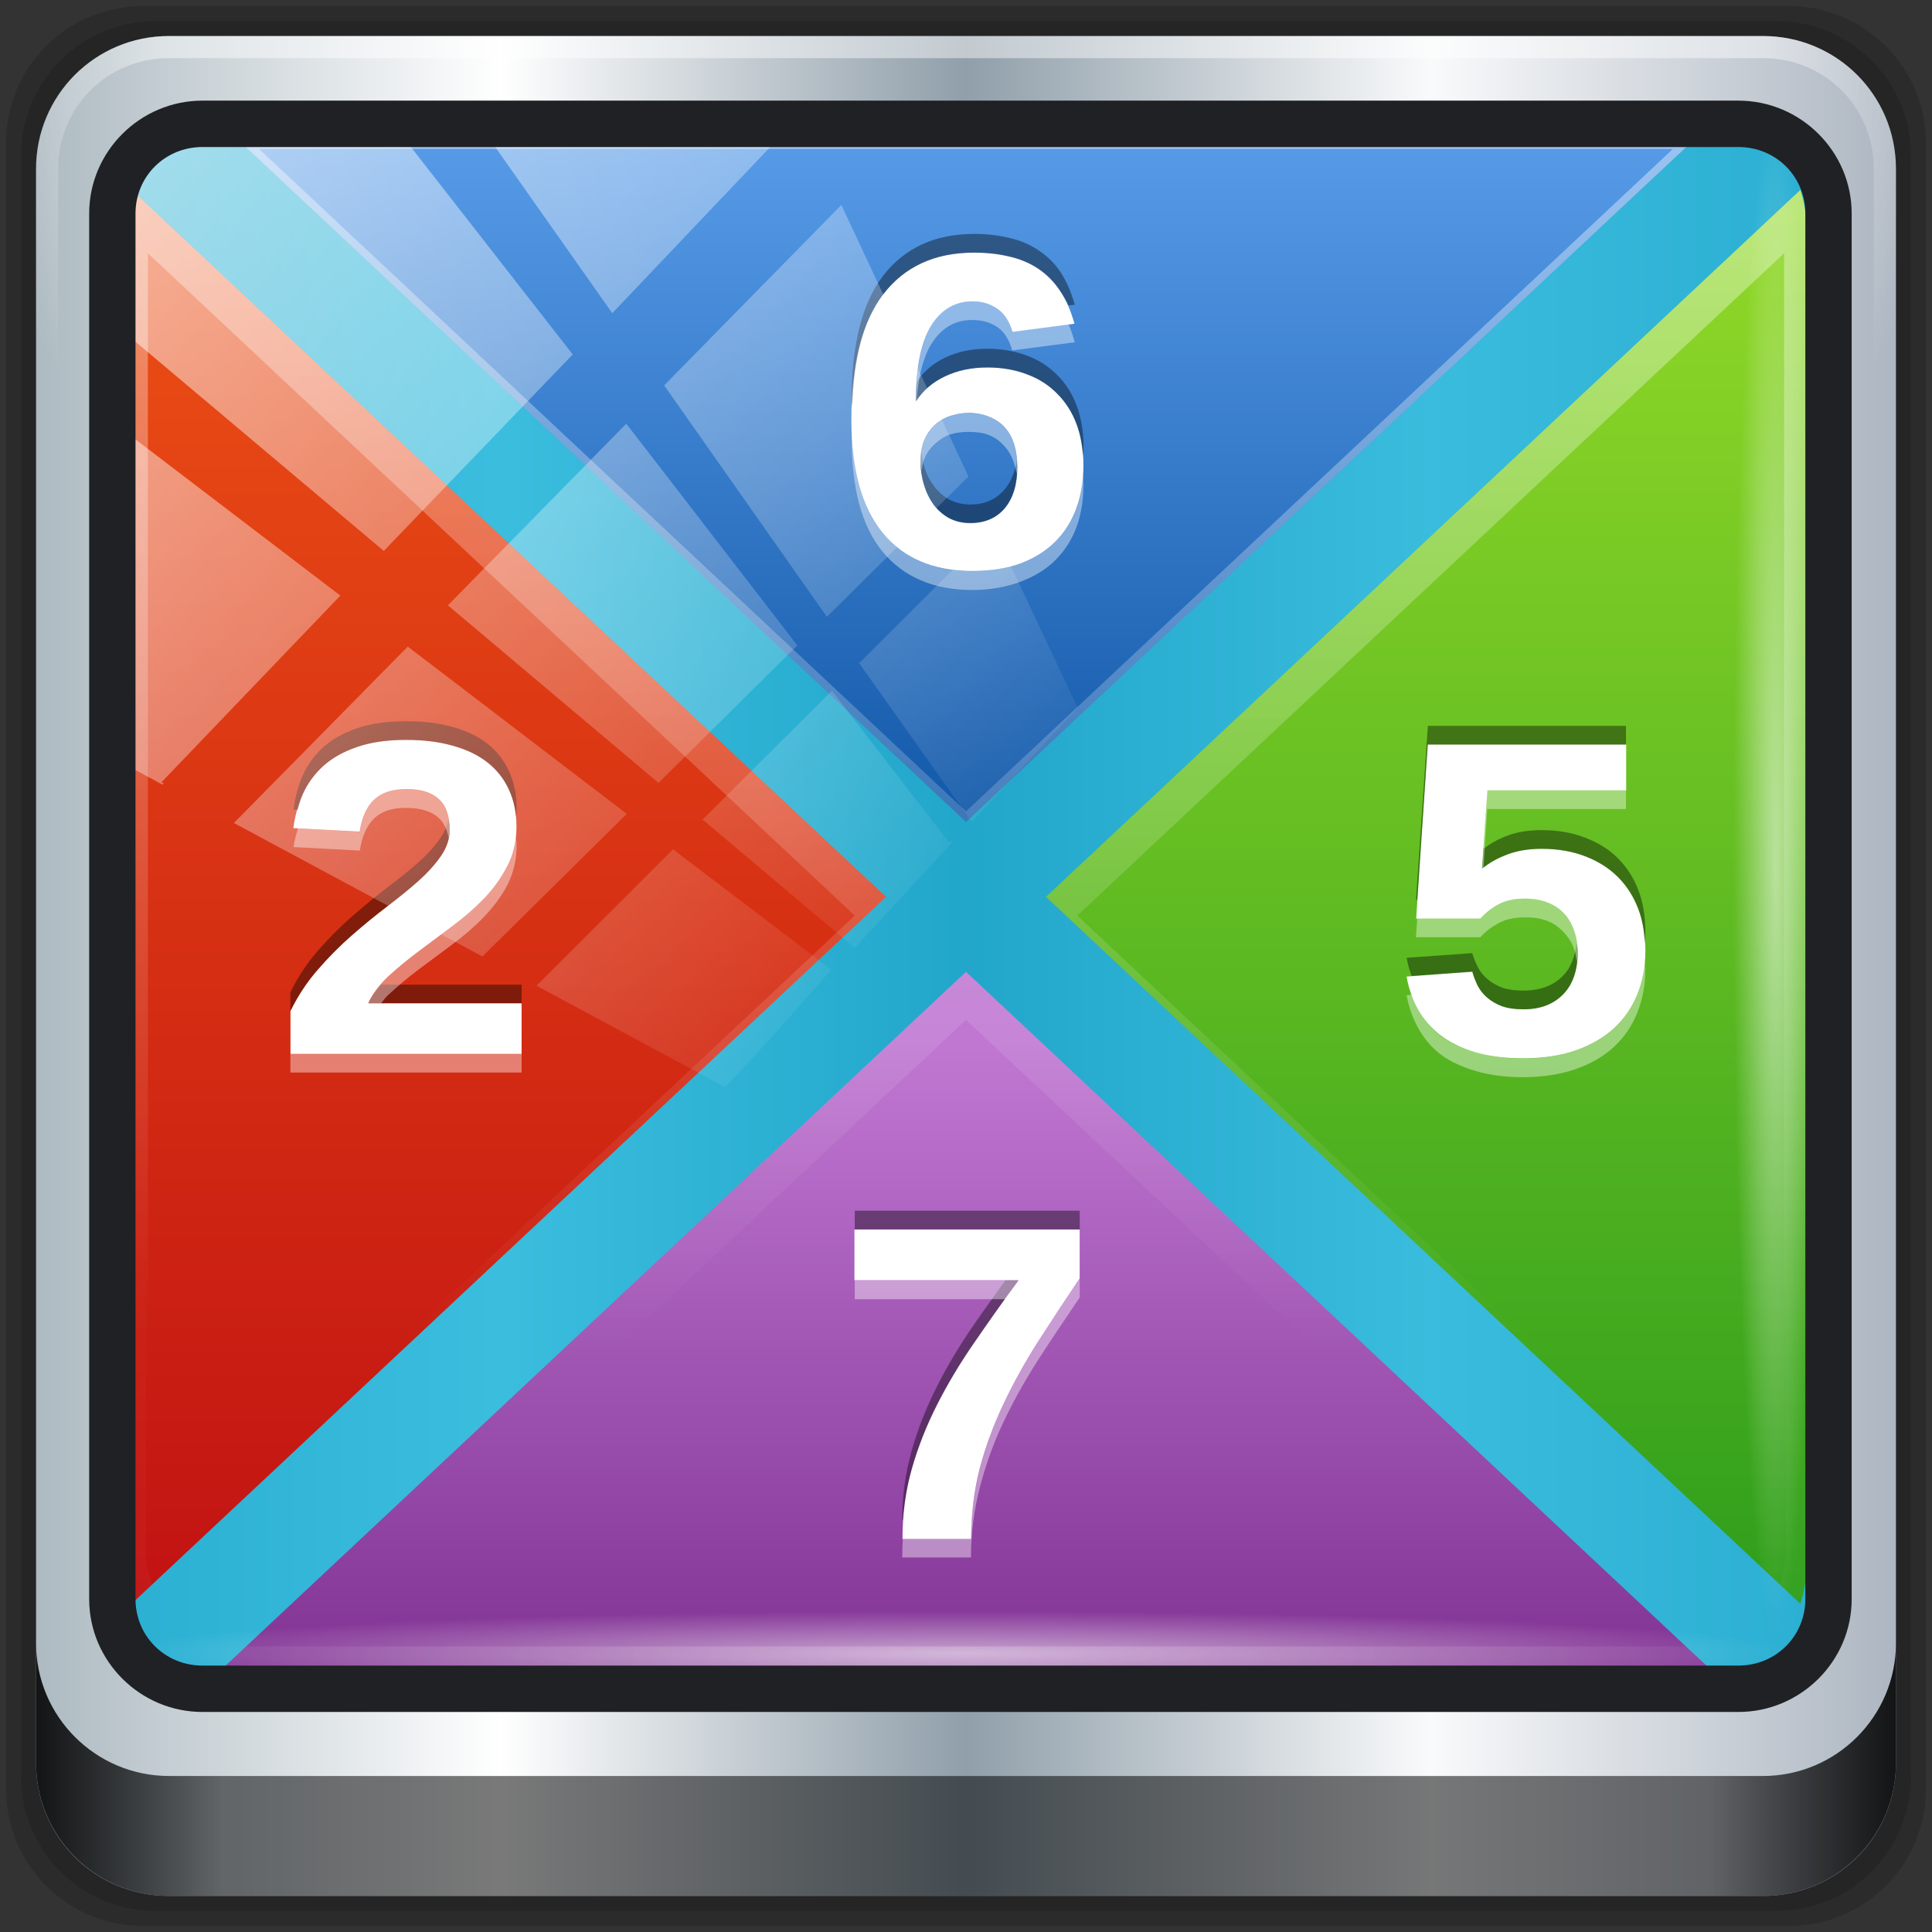 <?xml version="1.0" encoding="UTF-8" standalone="no"?>
<!-- Created with Inkscape (http://www.inkscape.org/) -->

<svg
   xmlns:dc="http://purl.org/dc/elements/1.1/"
   xmlns:cc="http://creativecommons.org/ns#"
   xmlns:rdf="http://www.w3.org/1999/02/22-rdf-syntax-ns#"
   xmlns:svg="http://www.w3.org/2000/svg"
   xmlns="http://www.w3.org/2000/svg"
   xmlns:xlink="http://www.w3.org/1999/xlink"
   xmlns:sodipodi="http://sodipodi.sourceforge.net/DTD/sodipodi-0.dtd"
   xmlns:inkscape="http://www.inkscape.org/namespaces/inkscape"
   version="1.0"
   width="96"
   height="96"
   id="svg2408"
   inkscape:version="0.92.2 2405546, 2018-03-11"
   sodipodi:docname="gnome-tetravex.svg">
  <rect width="100%" height="100%" fill="#333333" stroke="none"/>
  <sodipodi:namedview
     pagecolor="#ffffff"
     bordercolor="#666666"
     borderopacity="1"
     objecttolerance="10"
     gridtolerance="10"
     guidetolerance="10"
     inkscape:pageopacity="0"
     inkscape:pageshadow="2"
     inkscape:window-width="1920"
     inkscape:window-height="1025"
     id="namedview3810"
     showgrid="false"
     inkscape:zoom="8.28125"
     inkscape:cx="48"
     inkscape:cy="65.938362"
     inkscape:window-x="0"
     inkscape:window-y="25"
     inkscape:window-maximized="1"
     inkscape:current-layer="g1239" />
  <defs
     id="defs2410">
    <linearGradient
       id="linearGradient1207">
      <stop
         id="stop1197"
         offset="0"
         style="stop-color:#adbac1;stop-opacity:1" />
      <stop
         style="stop-color:#ffffff;stop-opacity:1;"
         offset="0.25"
         id="stop1199" />
      <stop
         style="stop-color:#909faa;stop-opacity:1"
         offset="0.5"
         id="stop1201" />
      <stop
         id="stop1203"
         offset="0.75"
         style="stop-color:#f9fafb;stop-opacity:1" />
      <stop
         id="stop1205"
         offset="1"
         style="stop-color:#adb6c1;stop-opacity:1" />
    </linearGradient>
    <linearGradient
       id="linearGradient3991">
      <stop
         id="stop3993"
         style="stop-color:#803293;stop-opacity:1"
         offset="0" />
      <stop
         id="stop3995"
         style="stop-color:#c077d2;stop-opacity:1"
         offset="1" />
    </linearGradient>
    <linearGradient
       x1="45.448"
       y1="92.54"
       x2="45.448"
       y2="7.017"
       id="ButtonShadow"
       gradientUnits="userSpaceOnUse"
       gradientTransform="scale(1.006,0.994)">
      <stop
         id="stop3750"
         style="stop-color:#000000;stop-opacity:1"
         offset="0" />
      <stop
         id="stop3752"
         style="stop-color:#000000;stop-opacity:0.588"
         offset="1" />
    </linearGradient>
    <linearGradient
       id="linearGradient3737">
      <stop
         id="stop3739"
         style="stop-color:#ffffff;stop-opacity:1"
         offset="0" />
      <stop
         id="stop3741"
         style="stop-color:#ffffff;stop-opacity:0"
         offset="1" />
    </linearGradient>
    <linearGradient
       id="linearGradient3700">
      <stop
         id="stop3702"
         style="stop-color:#2276c5;stop-opacity:1"
         offset="0" />
      <stop
         id="stop3704"
         style="stop-color:#68baf4;stop-opacity:1"
         offset="1" />
    </linearGradient>
    <filter
       color-interpolation-filters="sRGB"
       id="filter3174">
      <feGaussianBlur
         id="feGaussianBlur3176"
         stdDeviation="1.71" />
    </filter>
    <linearGradient
       x1="36.357"
       y1="6"
       x2="36.357"
       y2="63.893"
       id="linearGradient3188"
       xlink:href="#linearGradient3737"
       gradientUnits="userSpaceOnUse"
       gradientTransform="translate(110,0)" />
    <filter
       x="-0.192"
       y="-0.192"
       width="1.384"
       height="1.384"
       color-interpolation-filters="sRGB"
       id="filter3794">
      <feGaussianBlur
         id="feGaussianBlur3796"
         stdDeviation="5.28" />
    </filter>
    <linearGradient
       x1="48"
       y1="20.221"
       x2="48"
       y2="138.661"
       id="linearGradient3613"
       xlink:href="#linearGradient3737"
       gradientUnits="userSpaceOnUse" />
    <radialGradient
       cx="48"
       cy="90.172"
       r="42"
       fx="48"
       fy="90.172"
       id="radialGradient3619"
       xlink:href="#linearGradient3737"
       gradientUnits="userSpaceOnUse"
       gradientTransform="matrix(1.157,0,0,0.996,102.449,0.197)" />
    <clipPath
       id="clipPath3613">
      <rect
         width="84"
         height="84"
         rx="6"
         ry="6"
         x="6"
         y="6"
         id="rect3615"
         style="fill:#ffffff;fill-opacity:1;fill-rule:nonzero;stroke:none" />
    </clipPath>
    <linearGradient
       x1="45.448"
       y1="92.54"
       x2="45.448"
       y2="7.017"
       id="ButtonShadow-0"
       gradientUnits="userSpaceOnUse"
       gradientTransform="matrix(1.006,0,0,0.994,100,0)">
      <stop
         id="stop3750-8"
         style="stop-color:#000000;stop-opacity:1"
         offset="0" />
      <stop
         id="stop3752-5"
         style="stop-color:#000000;stop-opacity:0.588"
         offset="1" />
    </linearGradient>
    <linearGradient
       x1="32.251"
       y1="6.132"
       x2="32.251"
       y2="90.239"
       id="linearGradient3780"
       xlink:href="#ButtonShadow-0"
       gradientUnits="userSpaceOnUse"
       gradientTransform="matrix(1.024,0,0,1.012,-1.143,-98.071)" />
    <linearGradient
       x1="32.251"
       y1="6.132"
       x2="32.251"
       y2="90.239"
       id="linearGradient3772"
       xlink:href="#ButtonShadow-0"
       gradientUnits="userSpaceOnUse"
       gradientTransform="matrix(1.024,0,0,1.012,-1.143,-98.071)" />
    <linearGradient
       x1="32.251"
       y1="6.132"
       x2="32.251"
       y2="90.239"
       id="linearGradient3725"
       xlink:href="#ButtonShadow-0"
       gradientUnits="userSpaceOnUse"
       gradientTransform="matrix(1.024,0,0,1.012,-1.143,-198.071)" />
    <linearGradient
       x1="32.251"
       y1="6.132"
       x2="32.251"
       y2="90.239"
       id="linearGradient3721"
       xlink:href="#ButtonShadow-0"
       gradientUnits="userSpaceOnUse"
       gradientTransform="translate(0,-197)" />
    <linearGradient
       x1="32.251"
       y1="6.132"
       x2="32.251"
       y2="90.239"
       id="linearGradient3026"
       xlink:href="#ButtonShadow-0"
       gradientUnits="userSpaceOnUse"
       gradientTransform="matrix(1.024,0,0,1.012,-1.143,-98.071)" />
    <linearGradient
       x1="48"
       y1="90"
       x2="48"
       y2="5.988"
       id="linearGradient3670"
       xlink:href="#linearGradient3700"
       gradientUnits="userSpaceOnUse"
       gradientTransform="translate(110,0)" />
    <linearGradient
       x1="57"
       y1="91"
       x2="57"
       y2="6.976"
       id="linearGradient3696"
       xlink:href="#ButtonShadow"
       gradientUnits="userSpaceOnUse" />
    <linearGradient
       x1="48"
       y1="90"
       x2="48"
       y2="5.988"
       id="linearGradient3702"
       xlink:href="#ButtonShadow"
       gradientUnits="userSpaceOnUse"
       gradientTransform="translate(-1,1)" />
    <linearGradient
       x1="48"
       y1="90"
       x2="48"
       y2="5.988"
       id="linearGradient3722"
       xlink:href="#ButtonShadow"
       gradientUnits="userSpaceOnUse"
       gradientTransform="translate(-1,1)" />
    <linearGradient
       x1="48"
       y1="90"
       x2="48"
       y2="5.988"
       id="linearGradient3730"
       xlink:href="#ButtonShadow"
       gradientUnits="userSpaceOnUse"
       gradientTransform="translate(-1,1)" />
    <linearGradient
       x1="48"
       y1="90"
       x2="48"
       y2="5.988"
       id="linearGradient3738"
       xlink:href="#ButtonShadow"
       gradientUnits="userSpaceOnUse"
       gradientTransform="translate(-1,1)" />
    <linearGradient
       x1="48"
       y1="8"
       x2="48"
       y2="72"
       id="linearGradient3753"
       xlink:href="#linearGradient3737"
       gradientUnits="userSpaceOnUse" />
    <radialGradient
       cx="48"
       cy="90.172"
       r="42"
       fx="48"
       fy="90.172"
       id="radialGradient3764"
       xlink:href="#linearGradient3737"
       gradientUnits="userSpaceOnUse"
       gradientTransform="matrix(1.157,0,0,0.996,-7.551,0.197)" />
    <linearGradient
       id="linearGradient4035">
      <stop
         id="stop4037"
         style="stop-color:#93d928;stop-opacity:1"
         offset="0" />
      <stop
         id="stop4041"
         style="stop-color:#2f9e1c;stop-opacity:1"
         offset="1" />
    </linearGradient>
    <linearGradient
       id="linearGradient3957">
      <stop
         id="stop3959"
         style="stop-color:#ed5114;stop-opacity:1"
         offset="0" />
      <stop
         id="stop3963"
         style="stop-color:#c21313;stop-opacity:1"
         offset="1" />
    </linearGradient>
    <linearGradient
       id="linearGradient3927">
      <stop
         id="stop3929"
         style="stop-color:#5a9eeb;stop-opacity:1"
         offset="0" />
      <stop
         id="stop3933"
         style="stop-color:#145aaa;stop-opacity:1"
         offset="1" />
    </linearGradient>
    <linearGradient
       x1="39"
       y1="6"
       x2="39"
       y2="43.216"
       id="linearGradient3833"
       xlink:href="#linearGradient3927"
       gradientUnits="userSpaceOnUse" />
    <linearGradient
       x1="7"
       y1="9.893"
       x2="7"
       y2="85"
       id="linearGradient3835"
       xlink:href="#linearGradient3957"
       gradientUnits="userSpaceOnUse" />
    <linearGradient
       x1="91"
       y1="10"
       x2="91"
       y2="86"
       id="linearGradient3837"
       xlink:href="#linearGradient4035"
       gradientUnits="userSpaceOnUse" />
    <linearGradient
       x1="48"
       y1="90"
       x2="48"
       y2="56"
       id="linearGradient3989"
       xlink:href="#linearGradient3991"
       gradientUnits="userSpaceOnUse" />
    <linearGradient
       id="linearGradient3693">
      <stop
         offset="0"
         style="stop-color:#72a6db;stop-opacity:1"
         id="stop3695" />
      <stop
         offset="1"
         style="stop-color:#4974aa;stop-opacity:1"
         id="stop3697" />
    </linearGradient>
    <linearGradient
       spreadMethod="pad"
       gradientTransform="scale(1.926,0.519)"
       gradientUnits="userSpaceOnUse"
       xlink:href="#linearGradient561-8"
       id="linearGradient4082-4"
       y2="68.898"
       x2="29.396"
       y1="63.282"
       x1="29.049" />
    <linearGradient
       id="linearGradient641-3">
      <stop
         offset="0"
         style="stop-color:#000000;stop-opacity:0.416"
         id="stop642-8" />
      <stop
         offset="1"
         style="stop-color:#000000;stop-opacity:0"
         id="stop643-0" />
    </linearGradient>
    <linearGradient
       spreadMethod="pad"
       gradientTransform="scale(1.847,0.541)"
       gradientUnits="userSpaceOnUse"
       xlink:href="#linearGradient641-3"
       id="linearGradient4080-1"
       y2="63.224"
       x2="30.472"
       y1="68.697"
       x1="29.954" />
    <linearGradient
       id="linearGradient3682">
      <stop
         offset="0"
         style="stop-color:#72a6db;stop-opacity:1"
         id="stop3684" />
      <stop
         offset="1"
         style="stop-color:#4974aa;stop-opacity:1"
         id="stop3686" />
    </linearGradient>
    <linearGradient
       spreadMethod="pad"
       gradientTransform="scale(1.517,0.659)"
       gradientUnits="userSpaceOnUse"
       xlink:href="#linearGradient561-8"
       id="linearGradient4078-2"
       y2="54.864"
       x2="37.26"
       y1="47.909"
       x1="36.83" />
    <linearGradient
       id="linearGradient3675">
      <stop
         offset="0"
         style="stop-color:#72a6db;stop-opacity:1"
         id="stop3677" />
      <stop
         offset="1"
         style="stop-color:#4974aa;stop-opacity:1"
         id="stop3679" />
    </linearGradient>
    <radialGradient
       spreadMethod="pad"
       gradientTransform="scale(1.04,0.961)"
       gradientUnits="userSpaceOnUse"
       xlink:href="#linearGradient561-8"
       id="radialGradient4076-4"
       fy="3.356"
       fx="32.369"
       r="6.057"
       cy="3.356"
       cx="32.369" />
    <linearGradient
       id="linearGradient3668">
      <stop
         offset="0"
         style="stop-color:#ffffff;stop-opacity:1"
         id="stop3670" />
      <stop
         offset="1"
         style="stop-color:#8f8f8f;stop-opacity:1"
         id="stop3672" />
    </linearGradient>
    <linearGradient
       spreadMethod="pad"
       gradientTransform="scale(0.888,1.127)"
       gradientUnits="userSpaceOnUse"
       xlink:href="#linearGradient556-8"
       id="linearGradient4074-0"
       y2="24.093"
       x2="28.115"
       y1="16.387"
       x1="27.607" />
    <linearGradient
       id="linearGradient3661">
      <stop
         offset="0"
         style="stop-color:#ffffff;stop-opacity:1"
         id="stop3663" />
      <stop
         offset="1"
         style="stop-color:#ffffff;stop-opacity:0.176"
         id="stop3665" />
    </linearGradient>
    <linearGradient
       spreadMethod="pad"
       gradientTransform="scale(0.96,1.042)"
       gradientUnits="userSpaceOnUse"
       xlink:href="#linearGradient635-7"
       id="linearGradient4072-4"
       y2="24.687"
       x2="25.338"
       y1="15.336"
       x1="25.033" />
    <linearGradient
       id="linearGradient3654">
      <stop
         offset="0"
         style="stop-color:#72a6db;stop-opacity:1"
         id="stop3656" />
      <stop
         offset="1"
         style="stop-color:#4974aa;stop-opacity:1"
         id="stop3658" />
    </linearGradient>
    <radialGradient
       spreadMethod="pad"
       gradientTransform="scale(1.122,0.891)"
       gradientUnits="userSpaceOnUse"
       xlink:href="#linearGradient561-8"
       id="radialGradient4070-9"
       fy="25.591"
       fx="56.925"
       r="5.343"
       cy="25.591"
       cx="56.925" />
    <linearGradient
       id="linearGradient604-4">
      <stop
         offset="0"
         style="stop-color:#000000;stop-opacity:0.239"
         id="stop605-6" />
      <stop
         offset="1"
         style="stop-color:#000000;stop-opacity:0"
         id="stop606-8" />
    </linearGradient>
    <linearGradient
       spreadMethod="pad"
       gradientTransform="scale(0.993,1.007)"
       gradientUnits="userSpaceOnUse"
       xlink:href="#linearGradient604-4"
       id="linearGradient4068-8"
       y2="21.709"
       x2="23.981"
       y1="41.885"
       x1="40.971" />
    <linearGradient
       id="linearGradient564-1">
      <stop
         offset="0"
         style="stop-color:#3278c6;stop-opacity:1"
         id="stop565-3" />
      <stop
         offset="1"
         style="stop-color:#264980;stop-opacity:1"
         id="stop566-4" />
    </linearGradient>
    <radialGradient
       spreadMethod="pad"
       gradientTransform="scale(0.993,1.007)"
       gradientUnits="userSpaceOnUse"
       xlink:href="#linearGradient564-1"
       id="radialGradient4066-6"
       fy="16.135"
       fx="15.486"
       r="27.532"
       cy="16.135"
       cx="15.486" />
    <linearGradient
       id="linearGradient635-7">
      <stop
         offset="0"
         style="stop-color:#ffffff;stop-opacity:1"
         id="stop636-2" />
      <stop
         offset="1"
         style="stop-color:#ffffff;stop-opacity:0.176"
         id="stop637-8" />
    </linearGradient>
    <linearGradient
       spreadMethod="pad"
       gradientTransform="scale(0.653,1.531)"
       gradientUnits="userSpaceOnUse"
       xlink:href="#linearGradient635-7"
       id="linearGradient4064-8"
       y2="14.642"
       x2="56.889"
       y1="5.456"
       x1="42.008" />
    <linearGradient
       id="linearGradient3635">
      <stop
         offset="0"
         style="stop-color:#72a6db;stop-opacity:1"
         id="stop3637" />
      <stop
         offset="1"
         style="stop-color:#4974aa;stop-opacity:1"
         id="stop3639" />
    </linearGradient>
    <linearGradient
       spreadMethod="pad"
       gradientTransform="scale(0.578,1.73)"
       gradientUnits="userSpaceOnUse"
       xlink:href="#linearGradient561-8"
       id="linearGradient4062-2"
       y2="18.199"
       x2="68.417"
       y1="9.709"
       x1="66.897" />
    <linearGradient
       id="linearGradient561-8">
      <stop
         offset="0"
         style="stop-color:#72a6db;stop-opacity:1"
         id="stop562-9" />
      <stop
         offset="1"
         style="stop-color:#4974aa;stop-opacity:1"
         id="stop563-6" />
    </linearGradient>
    <radialGradient
       spreadMethod="pad"
       gradientTransform="scale(1.061,0.942)"
       gradientUnits="userSpaceOnUse"
       xlink:href="#linearGradient561-8"
       id="radialGradient4060-3"
       fy="4.291"
       fx="31.638"
       r="6.114"
       cy="4.291"
       cx="31.638" />
    <linearGradient
       id="linearGradient556-8">
      <stop
         offset="0"
         style="stop-color:#ffffff;stop-opacity:1"
         id="stop557-9" />
      <stop
         offset="1"
         style="stop-color:#8f8f8f;stop-opacity:1"
         id="stop558-4" />
    </linearGradient>
    <radialGradient
       spreadMethod="pad"
       gradientTransform="scale(0.888,1.127)"
       gradientUnits="userSpaceOnUse"
       xlink:href="#linearGradient556-8"
       id="radialGradient4058-6"
       fy="13.492"
       fx="24.218"
       r="10.214"
       cy="13.492"
       cx="24.218" />
    <linearGradient
       y2="14.514"
       x2="50.528"
       y1="-28.642"
       x1="2.771"
       gradientUnits="userSpaceOnUse"
       id="linearGradient4767"
       xlink:href="#linearGradient4213-7"
       inkscape:collect="always" />
    <linearGradient
       id="linearGradient4213-7"
       inkscape:collect="always">
      <stop
         id="stop4215-6"
         offset="0"
         style="stop-color:#ffffff;stop-opacity:1;" />
      <stop
         id="stop4217-5"
         offset="1"
         style="stop-color:#ffffff;stop-opacity:0;" />
    </linearGradient>
    <clipPath
       id="clipPath4156-4"
       clipPathUnits="userSpaceOnUse">
      <path
         inkscape:connector-curvature="0"
         id="path4158-0"
         d="m 27.046,-55.695 -14.214,13.321 0.061,0 15.653,21.771 10.231,-10.546 C 38.562,-32.302 27.468,-54.819 27.046,-55.695 z M 9.647,-39.383 -5.241,-25.321 15.988,-7.806 26.372,-18.383 9.647,-39.383 z m 31.491,12.951 -9.741,9.714 8.945,12.458 7.781,-7.555 -6.984,-14.617 z m -49.84,4.379 -13.754,12.982 26.283,13.846 0.061,-0.062 -0.123,-0.062 L 13.599,-5.401 -8.702,-22.053 z m 38.015,7.401 -9.803,9.775 11.579,9.559 7.628,-7.401 -8.669,-11.009 -0.735,-0.925 z m 20.187,5.674 -7.383,7.216 6.188,8.542 5.82,-6.137 -4.626,-9.621 z m -32.195,6.322 -9.557,9.498 13.662,7.185 7.934,-7.678 -12.039,-9.004 z m 23.312,2.374 -7.107,6.938 8.363,6.907 5.361,-5.674 -0.061,-0.092 -0.092,0.123 -6.464,-8.203 z m -8.73,8.542 -7.505,7.339 10.354,5.458 c 1.397,-1.321 5.675,-6.123 5.851,-6.322 L 31.886,8.26 z"
         style="opacity:0.6;fill:#ffffff;fill-opacity:1;stroke:none" />
    </clipPath>
    <radialGradient
       r="43.199"
       fy="44.893"
       fx="13.948"
       cy="44.893"
       cx="13.948"
       gradientTransform="matrix(0.888,0,0,0.049,16.069,-98.752)"
       gradientUnits="userSpaceOnUse"
       id="radialGradient4143"
       xlink:href="#linearGradient4133"
       inkscape:collect="always" />
    <linearGradient
       id="linearGradient4133"
       inkscape:collect="always">
      <stop
         id="stop4135"
         offset="0"
         style="stop-color:#ffffff;stop-opacity:1;" />
      <stop
         id="stop4137"
         offset="1"
         style="stop-color:#ffffff;stop-opacity:0;" />
    </linearGradient>
    <radialGradient
       gradientUnits="userSpaceOnUse"
       gradientTransform="matrix(0.975,0,0,0.049,41.943,65.501)"
       r="43.199"
       fy="44.893"
       fx="13.948"
       cy="44.893"
       cx="13.948"
       id="radialGradient4139"
       xlink:href="#linearGradient4133"
       inkscape:collect="always" />
    <linearGradient
       gradientUnits="userSpaceOnUse"
       y2="88.172"
       x2="94.5"
       y1="88.172"
       x1="1.5"
       id="linearGradient4129"
       xlink:href="#linearGradient3832-0-6-1-1"
       inkscape:collect="always"
       gradientTransform="translate(8.044,-14.666)" />
    <linearGradient
       id="linearGradient3832-0-6-1-1">
      <stop
         id="stop3834-6-3-7-1"
         offset="0"
         style="stop-color:#000000;stop-opacity:1;" />
      <stop
         style="stop-color:#000000;stop-opacity:0.588;"
         offset="0.1"
         id="stop3872-2-4" />
      <stop
         id="stop3844-6-2-7-6"
         offset="0.9"
         style="stop-color:#000000;stop-opacity:0.588;" />
      <stop
         id="stop3836-5-0-2-9"
         offset="1"
         style="stop-color:#000000;stop-opacity:1;" />
    </linearGradient>
    <clipPath
       id="clipPath4194-1-2-5">
      <rect
         style="fill:#ff00ff;fill-opacity:1;fill-rule:nonzero;stroke:none"
         id="rect4196-1-6-2"
         y="6"
         x="6"
         ry="6"
         rx="6"
         height="84"
         width="84" />
    </clipPath>
    <linearGradient
       inkscape:collect="always"
       xlink:href="#linearGradient4071-3-8-2"
       id="linearGradient6414-8"
       gradientUnits="userSpaceOnUse"
       x1="48.234"
       y1="48.047"
       x2="126.139"
       y2="66.233" />
    <linearGradient
       id="linearGradient4071-3-8-2">
      <stop
         offset="0"
         style="stop-color:#000000;stop-opacity:1"
         id="stop4073-8-8-6" />
      <stop
         offset="1"
         style="stop-color:#000000;stop-opacity:0"
         id="stop4075-4-4-8" />
    </linearGradient>
    <linearGradient
       inkscape:collect="always"
       xlink:href="#linearGradient4047-2-9-1"
       id="linearGradient6416-7"
       gradientUnits="userSpaceOnUse"
       x1="48.055"
       y1="48.032"
       x2="126.673"
       y2="62.839" />
    <linearGradient
       id="linearGradient4047-2-9-1">
      <stop
         offset="0"
         style="stop-color:#000000;stop-opacity:1"
         id="stop4049-0-1-5" />
      <stop
         offset="1"
         style="stop-color:#000000;stop-opacity:0"
         id="stop4051-5-5-8" />
    </linearGradient>
    <linearGradient
       inkscape:collect="always"
       xlink:href="#linearGradient4047-2-9-1"
       id="linearGradient6418-1"
       gradientUnits="userSpaceOnUse"
       x1="47.997"
       y1="48.029"
       x2="127.052"
       y2="60.29" />
    <linearGradient
       id="linearGradient6996">
      <stop
         offset="0"
         style="stop-color:#000000;stop-opacity:1"
         id="stop6998" />
      <stop
         offset="1"
         style="stop-color:#000000;stop-opacity:0"
         id="stop7000" />
    </linearGradient>
    <linearGradient
       inkscape:collect="always"
       xlink:href="#linearGradient4047-2-9-1"
       id="linearGradient6420-5"
       gradientUnits="userSpaceOnUse"
       x1="47.998"
       y1="48.029"
       x2="127.416"
       y2="57.665" />
    <linearGradient
       id="linearGradient7003">
      <stop
         offset="0"
         style="stop-color:#000000;stop-opacity:1"
         id="stop7005" />
      <stop
         offset="1"
         style="stop-color:#000000;stop-opacity:0"
         id="stop7007" />
    </linearGradient>
    <radialGradient
       inkscape:collect="always"
       xlink:href="#linearGradient3796-9-2-7"
       id="radialGradient6422-6"
       gradientUnits="userSpaceOnUse"
       gradientTransform="matrix(1,0,0,0.985,-30,0.716)"
       cx="48.41"
       cy="47.598"
       fx="48.41"
       fy="47.598"
       r="30.64" />
    <linearGradient
       id="linearGradient3796-9-2-7">
      <stop
         offset="0"
         style="stop-color:#ffffff;stop-opacity:0"
         id="stop3798-4-9-5" />
      <stop
         offset="1"
         style="stop-color:#ffffff;stop-opacity:1"
         id="stop3800-9-6-6" />
    </linearGradient>
    <radialGradient
       inkscape:collect="always"
       xlink:href="#linearGradient3780-6-5-9-0"
       id="radialGradient6424-3"
       gradientUnits="userSpaceOnUse"
       gradientTransform="matrix(1,0,0,1.014,-30,-0.661)"
       cx="48.265"
       cy="47.887"
       fx="48.265"
       fy="47.887"
       r="28.879" />
    <linearGradient
       id="linearGradient3780-6-5-9-0">
      <stop
         offset="0"
         style="stop-color:#000000;stop-opacity:0"
         id="stop3782-4-0-0" />
      <stop
         offset="1"
         style="stop-color:#000000;stop-opacity:1"
         id="stop3784-9-4-1" />
    </linearGradient>
    <linearGradient
       inkscape:collect="always"
       xlink:href="#linearGradient4071-3-8-2"
       id="linearGradient6434-0"
       gradientUnits="userSpaceOnUse"
       x1="48.234"
       y1="48.047"
       x2="126.139"
       y2="66.233" />
    <linearGradient
       id="linearGradient7018">
      <stop
         offset="0"
         style="stop-color:#000000;stop-opacity:1"
         id="stop7020" />
      <stop
         offset="1"
         style="stop-color:#000000;stop-opacity:0"
         id="stop7022" />
    </linearGradient>
    <linearGradient
       inkscape:collect="always"
       xlink:href="#linearGradient4047-2-9-1"
       id="linearGradient6436-8"
       gradientUnits="userSpaceOnUse"
       x1="48.055"
       y1="48.032"
       x2="126.673"
       y2="62.839" />
    <linearGradient
       id="linearGradient7025">
      <stop
         offset="0"
         style="stop-color:#000000;stop-opacity:1"
         id="stop7027" />
      <stop
         offset="1"
         style="stop-color:#000000;stop-opacity:0"
         id="stop7029" />
    </linearGradient>
    <linearGradient
       inkscape:collect="always"
       xlink:href="#linearGradient4047-2-9-1"
       id="linearGradient6438-0"
       gradientUnits="userSpaceOnUse"
       x1="47.997"
       y1="48.029"
       x2="127.052"
       y2="60.29" />
    <linearGradient
       id="linearGradient7032">
      <stop
         offset="0"
         style="stop-color:#000000;stop-opacity:1"
         id="stop7034" />
      <stop
         offset="1"
         style="stop-color:#000000;stop-opacity:0"
         id="stop7036" />
    </linearGradient>
    <linearGradient
       inkscape:collect="always"
       xlink:href="#linearGradient4047-2-9-1"
       id="linearGradient6440-3"
       gradientUnits="userSpaceOnUse"
       x1="47.998"
       y1="48.029"
       x2="127.416"
       y2="57.665" />
    <linearGradient
       id="linearGradient7039">
      <stop
         offset="0"
         style="stop-color:#000000;stop-opacity:1"
         id="stop7041" />
      <stop
         offset="1"
         style="stop-color:#000000;stop-opacity:0"
         id="stop7043" />
    </linearGradient>
    <linearGradient
       inkscape:collect="always"
       xlink:href="#linearGradient4071-3-8-2"
       id="linearGradient6442-5"
       gradientUnits="userSpaceOnUse"
       x1="48.234"
       y1="48.047"
       x2="126.139"
       y2="66.233" />
    <linearGradient
       id="linearGradient7046">
      <stop
         offset="0"
         style="stop-color:#000000;stop-opacity:1"
         id="stop7048" />
      <stop
         offset="1"
         style="stop-color:#000000;stop-opacity:0"
         id="stop7050" />
    </linearGradient>
    <linearGradient
       inkscape:collect="always"
       xlink:href="#linearGradient4047-2-9-1"
       id="linearGradient6444-4"
       gradientUnits="userSpaceOnUse"
       x1="48.055"
       y1="48.032"
       x2="126.673"
       y2="62.839" />
    <linearGradient
       id="linearGradient7053">
      <stop
         offset="0"
         style="stop-color:#000000;stop-opacity:1"
         id="stop7055" />
      <stop
         offset="1"
         style="stop-color:#000000;stop-opacity:0"
         id="stop7057" />
    </linearGradient>
    <linearGradient
       inkscape:collect="always"
       xlink:href="#linearGradient4047-2-9-1"
       id="linearGradient6446-1"
       gradientUnits="userSpaceOnUse"
       x1="47.997"
       y1="48.029"
       x2="127.052"
       y2="60.29" />
    <linearGradient
       id="linearGradient7060">
      <stop
         offset="0"
         style="stop-color:#000000;stop-opacity:1"
         id="stop7062" />
      <stop
         offset="1"
         style="stop-color:#000000;stop-opacity:0"
         id="stop7064" />
    </linearGradient>
    <linearGradient
       inkscape:collect="always"
       xlink:href="#linearGradient4047-2-9-1"
       id="linearGradient6448-0"
       gradientUnits="userSpaceOnUse"
       x1="47.998"
       y1="48.029"
       x2="127.416"
       y2="57.665" />
    <linearGradient
       id="linearGradient7067">
      <stop
         offset="0"
         style="stop-color:#000000;stop-opacity:1"
         id="stop7069" />
      <stop
         offset="1"
         style="stop-color:#000000;stop-opacity:0"
         id="stop7071" />
    </linearGradient>
    <radialGradient
       r="41"
       fy="6.213"
       fx="158"
       cy="6.213"
       cx="158"
       gradientTransform="matrix(0,1.621,-2.038,0,160.664,-243.037)"
       gradientUnits="userSpaceOnUse"
       id="radialGradient4073"
       xlink:href="#linearGradient3888-8-4-8-6"
       inkscape:collect="always" />
    <linearGradient
       id="linearGradient3888-8-4-8-6"
       inkscape:collect="always">
      <stop
         id="stop3890-4-7-9-7"
         offset="0"
         style="stop-color:#ffffff;stop-opacity:1;" />
      <stop
         id="stop3892-5-8-2-7"
         offset="1"
         style="stop-color:#ffffff;stop-opacity:0;" />
    </linearGradient>
    <radialGradient
       r="42"
       fy="-27"
       fx="48"
       cy="-27"
       cx="48"
       gradientTransform="matrix(-1.072,0,0,-0.875,199.464,-19.126)"
       gradientUnits="userSpaceOnUse"
       id="radialGradient4075"
       xlink:href="#linearGradient4091-0-3-0-7"
       inkscape:collect="always" />
    <linearGradient
       id="linearGradient4091-0-3-0-7">
      <stop
         id="stop4093-3-6-4-2"
         offset="0"
         style="stop-color:#ffffff;stop-opacity:1;" />
      <stop
         style="stop-color:#ffffff;stop-opacity:1;"
         offset="0.8"
         id="stop4099-6-1-8-3" />
      <stop
         id="stop4095-1-0-7-9"
         offset="1"
         style="stop-color:#ffffff;stop-opacity:0;" />
    </linearGradient>
    <linearGradient
       y2="47"
       x2="90"
       y1="47"
       x1="6"
       gradientTransform="matrix(1.107,0,0,1.107,2.901,-18.701)"
       gradientUnits="userSpaceOnUse"
       id="linearGradient4071"
       xlink:href="#linearGradient6139-0"
       inkscape:collect="always" />
    <linearGradient
       id="linearGradient6139-0">
      <stop
         style="stop-color:#c1adad;stop-opacity:1;"
         offset="0"
         id="stop6141-2" />
      <stop
         id="stop6151-0"
         offset="0.25"
         style="stop-color:#ffffff;stop-opacity:1;" />
      <stop
         id="stop6147-1"
         offset="0.5"
         style="stop-color:#aa9090;stop-opacity:1;" />
      <stop
         style="stop-color:#fbf9f9;stop-opacity:1;"
         offset="0.75"
         id="stop6149-4" />
      <stop
         style="stop-color:#c1adad;stop-opacity:1;"
         offset="1"
         id="stop6143-4" />
    </linearGradient>
    <linearGradient
       inkscape:collect="always"
       xlink:href="#linearGradient1207"
       id="linearGradient7426"
       gradientUnits="userSpaceOnUse"
       gradientTransform="matrix(1.1,0,0,1.1,2.933,-18.076)"
       x1="6"
       y1="47"
       x2="90"
       y2="47" />
    <radialGradient
       inkscape:collect="always"
       xlink:href="#linearGradient3888-8-4-8-6"
       id="radialGradient7428"
       gradientUnits="userSpaceOnUse"
       gradientTransform="matrix(0,1.621,-2.038,0,65.295,-227.084)"
       cx="158"
       cy="6.213"
       fx="158"
       fy="6.213"
       r="41" />
    <radialGradient
       inkscape:collect="always"
       xlink:href="#linearGradient4091-0-3-0-7"
       id="radialGradient7430"
       gradientUnits="userSpaceOnUse"
       gradientTransform="matrix(-1.18,0,0,-0.963,112.366,-38.568)"
       cx="48"
       cy="-27"
       fx="48"
       fy="-27"
       r="42" />
    <linearGradient
       inkscape:collect="always"
       xlink:href="#linearGradient3832-0-6-1-1"
       id="linearGradient7460"
       gradientUnits="userSpaceOnUse"
       gradientTransform="matrix(0.994,0,0,0.994,8.044,-14.066)"
       x1="1.5"
       y1="88.172"
       x2="94.5"
       y2="88.172" />
    <radialGradient
       inkscape:collect="always"
       xlink:href="#linearGradient4133"
       id="radialGradient7462"
       gradientUnits="userSpaceOnUse"
       gradientTransform="matrix(0.969,0,0,0.049,41.731,65.6)"
       cx="13.948"
       cy="44.893"
       fx="13.948"
       fy="44.893"
       r="43.199" />
    <radialGradient
       inkscape:collect="always"
       xlink:href="#linearGradient4133"
       id="radialGradient7464"
       gradientUnits="userSpaceOnUse"
       gradientTransform="matrix(0.883,0,0,0.049,16.477,-98.185)"
       cx="13.948"
       cy="44.893"
       fx="13.948"
       fy="44.893"
       r="43.199" />
    <linearGradient
       inkscape:collect="always"
       xlink:href="#linearGradient4213-7"
       id="linearGradient7466"
       gradientUnits="userSpaceOnUse"
       x1="2.771"
       y1="-28.642"
       x2="50.528"
       y2="14.514" />
    <linearGradient
       gradientTransform="scale(1.006,0.994)"
       gradientUnits="userSpaceOnUse"
       id="ButtonShadow-6"
       y2="7.017"
       x2="45.448"
       y1="92.54"
       x1="45.448">
      <stop
         offset="0"
         style="stop-color:#000000;stop-opacity:1"
         id="stop3750-4" />
      <stop
         offset="1"
         style="stop-color:#000000;stop-opacity:0.588"
         id="stop3752-4" />
    </linearGradient>
    <filter
       id="filter3174-0"
       color-interpolation-filters="sRGB">
      <feGaussianBlur
         stdDeviation="1.71"
         id="feGaussianBlur3176-7" />
    </filter>
    <linearGradient
       gradientUnits="userSpaceOnUse"
       xlink:href="#linearGradient4281-6-7"
       id="linearGradient4416"
       y2="80"
       x2="48"
       y1="16"
       x1="48" />
    <linearGradient
       id="linearGradient4281-6-7">
      <stop
         offset="0"
         style="stop-color:#1e1e1e;stop-opacity:1"
         id="stop4283-9-0" />
      <stop
         offset="1"
         style="stop-color:#505050;stop-opacity:1"
         id="stop4285-8-2" />
    </linearGradient>
    <linearGradient
       gradientTransform="scale(1.006,0.994)"
       gradientUnits="userSpaceOnUse"
       id="ButtonShadow-1"
       y2="7.017"
       x2="45.448"
       y1="92.54"
       x1="45.448">
      <stop
         offset="0"
         style="stop-color:#000000;stop-opacity:1"
         id="stop3750-9" />
      <stop
         offset="1"
         style="stop-color:#000000;stop-opacity:0.588"
         id="stop3752-9" />
    </linearGradient>
    <filter
       id="filter3174-3"
       color-interpolation-filters="sRGB">
      <feGaussianBlur
         stdDeviation="1.71"
         id="feGaussianBlur3176-6" />
    </filter>
    <linearGradient
       gradientTransform="matrix(0,1,-1,0,70.996,0.004)"
       gradientUnits="userSpaceOnUse"
       xlink:href="#linearGradient4281-6-1"
       id="linearGradient3299"
       y2="47.996"
       x2="79.996"
       y1="47.996"
       x1="15.996" />
    <linearGradient
       id="linearGradient4281-6-1">
      <stop
         offset="0"
         style="stop-color:#1e1e1e;stop-opacity:1"
         id="stop4283-9-3" />
      <stop
         offset="1"
         style="stop-color:#505050;stop-opacity:1"
         id="stop4285-8-23" />
    </linearGradient>
    <linearGradient
       gradientTransform="matrix(1.024,0,0,1.012,-1.143,-98.071)"
       gradientUnits="userSpaceOnUse"
       xlink:href="#ButtonShadow-0-3"
       id="linearGradient3059"
       y2="90.239"
       x2="32.251"
       y1="6.132"
       x1="32.251" />
    <linearGradient
       gradientTransform="translate(0,-97)"
       gradientUnits="userSpaceOnUse"
       xlink:href="#ButtonShadow-0-3"
       id="linearGradient3721-3"
       y2="90.239"
       x2="32.251"
       y1="6.132"
       x1="32.251" />
    <linearGradient
       gradientTransform="matrix(1.024,0,0,1.012,-1.143,-98.071)"
       gradientUnits="userSpaceOnUse"
       xlink:href="#ButtonShadow-0-3"
       id="linearGradient3725-0"
       y2="90.239"
       x2="32.251"
       y1="6.132"
       x1="32.251" />
    <linearGradient
       gradientTransform="matrix(1.024,0,0,1.012,-1.143,-98.071)"
       gradientUnits="userSpaceOnUse"
       xlink:href="#ButtonShadow-0-3"
       id="linearGradient3772-9"
       y2="90.239"
       x2="32.251"
       y1="6.132"
       x1="32.251" />
    <linearGradient
       gradientTransform="matrix(1.024,0,0,1.012,-1.143,-98.071)"
       gradientUnits="userSpaceOnUse"
       xlink:href="#ButtonShadow-0-3"
       id="linearGradient3780-2"
       y2="90.239"
       x2="32.251"
       y1="6.132"
       x1="32.251" />
    <linearGradient
       gradientTransform="matrix(1.006,0,0,0.994,100,0)"
       gradientUnits="userSpaceOnUse"
       id="ButtonShadow-0-3"
       y2="7.017"
       x2="45.448"
       y1="92.54"
       x1="45.448">
      <stop
         offset="0"
         style="stop-color:#000000;stop-opacity:1"
         id="stop3750-8-3" />
      <stop
         offset="1"
         style="stop-color:#000000;stop-opacity:0.588"
         id="stop3752-5-6" />
    </linearGradient>
    <linearGradient
       gradientUnits="userSpaceOnUse"
       xlink:href="#linearGradient4208"
       id="linearGradient4214"
       y2="5.988"
       x2="48"
       y1="90"
       x1="48" />
    <linearGradient
       gradientUnits="userSpaceOnUse"
       xlink:href="#linearGradient4084"
       id="linearGradient4206"
       y2="5.988"
       x2="48"
       y1="90"
       x1="48" />
    <linearGradient
       gradientUnits="userSpaceOnUse"
       xlink:href="#linearGradient3737-3"
       id="linearGradient4152"
       y2="109.107"
       x2="48"
       y1="6"
       x1="48" />
    <linearGradient
       spreadMethod="pad"
       gradientTransform="scale(1.926,0.519)"
       gradientUnits="userSpaceOnUse"
       xlink:href="#linearGradient561"
       id="linearGradient4082"
       y2="68.898"
       x2="29.396"
       y1="63.282"
       x1="29.049" />
    <linearGradient
       spreadMethod="pad"
       gradientTransform="scale(1.847,0.541)"
       gradientUnits="userSpaceOnUse"
       xlink:href="#linearGradient641"
       id="linearGradient4080"
       y2="63.224"
       x2="30.472"
       y1="68.697"
       x1="29.954" />
    <linearGradient
       spreadMethod="pad"
       gradientTransform="scale(1.517,0.659)"
       gradientUnits="userSpaceOnUse"
       xlink:href="#linearGradient561"
       id="linearGradient4078"
       y2="54.864"
       x2="37.26"
       y1="47.909"
       x1="36.83" />
    <radialGradient
       spreadMethod="pad"
       gradientTransform="scale(1.04,0.961)"
       gradientUnits="userSpaceOnUse"
       xlink:href="#linearGradient561"
       id="radialGradient4076"
       fy="3.356"
       fx="32.369"
       r="6.057"
       cy="3.356"
       cx="32.369" />
    <linearGradient
       spreadMethod="pad"
       gradientTransform="scale(0.888,1.127)"
       gradientUnits="userSpaceOnUse"
       xlink:href="#linearGradient556"
       id="linearGradient4074"
       y2="24.093"
       x2="28.115"
       y1="16.387"
       x1="27.607" />
    <linearGradient
       spreadMethod="pad"
       gradientTransform="scale(0.96,1.042)"
       gradientUnits="userSpaceOnUse"
       xlink:href="#linearGradient635"
       id="linearGradient4072"
       y2="24.687"
       x2="25.338"
       y1="15.336"
       x1="25.033" />
    <radialGradient
       spreadMethod="pad"
       gradientTransform="scale(1.122,0.891)"
       gradientUnits="userSpaceOnUse"
       xlink:href="#linearGradient561"
       id="radialGradient4070"
       fy="25.591"
       fx="56.925"
       r="5.343"
       cy="25.591"
       cx="56.925" />
    <linearGradient
       spreadMethod="pad"
       gradientTransform="scale(0.993,1.007)"
       gradientUnits="userSpaceOnUse"
       xlink:href="#linearGradient604"
       id="linearGradient4068"
       y2="21.709"
       x2="23.981"
       y1="41.885"
       x1="40.971" />
    <radialGradient
       spreadMethod="pad"
       gradientTransform="scale(0.993,1.007)"
       gradientUnits="userSpaceOnUse"
       xlink:href="#linearGradient564"
       id="radialGradient4066"
       fy="16.135"
       fx="15.486"
       r="27.532"
       cy="16.135"
       cx="15.486" />
    <linearGradient
       spreadMethod="pad"
       gradientTransform="scale(0.653,1.531)"
       gradientUnits="userSpaceOnUse"
       xlink:href="#linearGradient635"
       id="linearGradient4064"
       y2="14.642"
       x2="56.889"
       y1="5.456"
       x1="42.008" />
    <linearGradient
       spreadMethod="pad"
       gradientTransform="scale(0.578,1.73)"
       gradientUnits="userSpaceOnUse"
       xlink:href="#linearGradient561"
       id="linearGradient4062"
       y2="18.199"
       x2="68.417"
       y1="9.709"
       x1="66.897" />
    <radialGradient
       spreadMethod="pad"
       gradientTransform="scale(1.061,0.942)"
       gradientUnits="userSpaceOnUse"
       xlink:href="#linearGradient561"
       id="radialGradient4060"
       fy="4.291"
       fx="31.638"
       r="6.114"
       cy="4.291"
       cx="31.638" />
    <radialGradient
       spreadMethod="pad"
       gradientTransform="scale(0.888,1.127)"
       gradientUnits="userSpaceOnUse"
       xlink:href="#linearGradient556"
       id="radialGradient4058"
       fy="13.492"
       fx="24.218"
       r="10.214"
       cy="13.492"
       cx="24.218" />
    <linearGradient
       id="linearGradient641">
      <stop
         offset="0"
         style="stop-color:#000000;stop-opacity:0.416"
         id="stop642" />
      <stop
         offset="1"
         style="stop-color:#000000;stop-opacity:0"
         id="stop643" />
    </linearGradient>
    <linearGradient
       id="linearGradient604">
      <stop
         offset="0"
         style="stop-color:#000000;stop-opacity:0.239"
         id="stop605" />
      <stop
         offset="1"
         style="stop-color:#000000;stop-opacity:0"
         id="stop606" />
    </linearGradient>
    <linearGradient
       id="linearGradient564">
      <stop
         offset="0"
         style="stop-color:#3278c6;stop-opacity:1"
         id="stop565" />
      <stop
         offset="1"
         style="stop-color:#264980;stop-opacity:1"
         id="stop566" />
    </linearGradient>
    <linearGradient
       id="linearGradient635">
      <stop
         offset="0"
         style="stop-color:#ffffff;stop-opacity:1"
         id="stop636" />
      <stop
         offset="1"
         style="stop-color:#ffffff;stop-opacity:0.176"
         id="stop637" />
    </linearGradient>
    <linearGradient
       id="linearGradient561">
      <stop
         offset="0"
         style="stop-color:#72a6db;stop-opacity:1"
         id="stop562" />
      <stop
         offset="1"
         style="stop-color:#4974aa;stop-opacity:1"
         id="stop563" />
    </linearGradient>
    <linearGradient
       id="linearGradient556">
      <stop
         offset="0"
         style="stop-color:#ffffff;stop-opacity:1"
         id="stop557" />
      <stop
         offset="1"
         style="stop-color:#8f8f8f;stop-opacity:1"
         id="stop558" />
    </linearGradient>
    <clipPath
       id="clipPath3613-2">
      <rect
         style="fill:#ffffff;fill-opacity:1;fill-rule:nonzero;stroke:none"
         id="rect3615-6"
         y="6"
         x="6"
         ry="6"
         rx="6"
         height="84"
         width="84" />
    </clipPath>
    <radialGradient
       gradientTransform="matrix(1.157,0,0,0.996,-7.551,0.197)"
       gradientUnits="userSpaceOnUse"
       xlink:href="#linearGradient3737-3"
       id="radialGradient3619-7"
       fy="90.172"
       fx="48"
       r="42"
       cy="90.172"
       cx="48" />
    <linearGradient
       gradientUnits="userSpaceOnUse"
       xlink:href="#linearGradient3737-3"
       id="linearGradient3613-9"
       y2="138.661"
       x2="48"
       y1="20.221"
       x1="48" />
    <filter
       id="filter3794-9"
       color-interpolation-filters="sRGB"
       height="1.384"
       width="1.384"
       y="-0.192"
       x="-0.192">
      <feGaussianBlur
         stdDeviation="5.28"
         id="feGaussianBlur3796-3" />
    </filter>
    <linearGradient
       gradientUnits="userSpaceOnUse"
       xlink:href="#linearGradient3737-3"
       id="linearGradient3188-1"
       y2="63.893"
       x2="36.357"
       y1="6"
       x1="36.357" />
    <filter
       id="filter3174-2"
       color-interpolation-filters="sRGB">
      <feGaussianBlur
         stdDeviation="1.71"
         id="feGaussianBlur3176-4" />
    </filter>
    <linearGradient
       id="linearGradient3737-3">
      <stop
         offset="0"
         style="stop-color:#ffffff;stop-opacity:1"
         id="stop3739-2" />
      <stop
         offset="1"
         style="stop-color:#ffffff;stop-opacity:0"
         id="stop3741-3" />
    </linearGradient>
    <linearGradient
       gradientTransform="scale(1.006,0.994)"
       gradientUnits="userSpaceOnUse"
       id="ButtonShadow-3"
       y2="7.017"
       x2="45.448"
       y1="92.54"
       x1="45.448">
      <stop
         offset="0"
         style="stop-color:#000000;stop-opacity:1"
         id="stop3750-1" />
      <stop
         offset="1"
         style="stop-color:#000000;stop-opacity:0.588"
         id="stop3752-8" />
    </linearGradient>
    <linearGradient
       id="linearGradient4084">
      <stop
         offset="0"
         style="stop-color:#537d6b;stop-opacity:1"
         id="stop4086" />
      <stop
         offset="1"
         style="stop-color:#92bbaa;stop-opacity:1"
         id="stop4088" />
    </linearGradient>
    <linearGradient
       id="linearGradient4208">
      <stop
         offset="0"
         style="stop-color:#f3840c;stop-opacity:1"
         id="stop4210" />
      <stop
         offset="1"
         style="stop-color:#f2b80c;stop-opacity:1"
         id="stop4212" />
    </linearGradient>
    <linearGradient
       x1="39"
       y1="6"
       x2="39"
       y2="43.216"
       id="linearGradient3833-7"
       xlink:href="#linearGradient3927-8"
       gradientUnits="userSpaceOnUse"
       gradientTransform="matrix(0.994,0,0,0.931,8.044,-14.499)" />
    <linearGradient
       id="linearGradient3927-8">
      <stop
         id="stop3929-3"
         style="stop-color:#5a9eeb;stop-opacity:1"
         offset="0" />
      <stop
         id="stop3933-6"
         style="stop-color:#145aaa;stop-opacity:1"
         offset="1" />
    </linearGradient>
    <linearGradient
       x1="7"
       y1="9.893"
       x2="7"
       y2="85"
       id="linearGradient3835-2"
       xlink:href="#linearGradient3957-4"
       gradientUnits="userSpaceOnUse"
       gradientTransform="matrix(0.994,0,0,0.931,8.044,-14.499)" />
    <linearGradient
       id="linearGradient3957-4">
      <stop
         id="stop3959-6"
         style="stop-color:#ed5114;stop-opacity:1"
         offset="0" />
      <stop
         id="stop3963-5"
         style="stop-color:#c21313;stop-opacity:1"
         offset="1" />
    </linearGradient>
    <linearGradient
       x1="91"
       y1="10"
       x2="91"
       y2="86"
       id="linearGradient3837-6"
       xlink:href="#linearGradient4035-9"
       gradientUnits="userSpaceOnUse"
       gradientTransform="matrix(0.994,0,0,0.931,8.044,-14.499)" />
    <linearGradient
       id="linearGradient4035-9">
      <stop
         id="stop4037-9"
         style="stop-color:#93d928;stop-opacity:1"
         offset="0" />
      <stop
         id="stop4041-1"
         style="stop-color:#2f9e1c;stop-opacity:1"
         offset="1" />
    </linearGradient>
    <linearGradient
       x1="48"
       y1="90"
       x2="48"
       y2="56"
       id="linearGradient3989-3"
       xlink:href="#linearGradient3991-0"
       gradientUnits="userSpaceOnUse"
       gradientTransform="matrix(0.994,0,0,0.931,8.044,-14.499)" />
    <linearGradient
       id="linearGradient3991-0">
      <stop
         id="stop3993-6"
         style="stop-color:#803293;stop-opacity:1"
         offset="0" />
      <stop
         id="stop3995-4"
         style="stop-color:#c077d2;stop-opacity:1"
         offset="1" />
    </linearGradient>
    <linearGradient
       x1="48"
       y1="8"
       x2="48"
       y2="72"
       id="linearGradient3753-8"
       xlink:href="#linearGradient3737-0"
       gradientUnits="userSpaceOnUse"
       gradientTransform="matrix(0.994,0,0,0.931,8.044,-14.499)" />
    <linearGradient
       id="linearGradient3737-0">
      <stop
         id="stop3739-0"
         style="stop-color:#ffffff;stop-opacity:1"
         offset="0" />
      <stop
         id="stop3741-33"
         style="stop-color:#ffffff;stop-opacity:0"
         offset="1" />
    </linearGradient>
    <radialGradient
       cx="48"
       cy="90.172"
       r="42"
       fx="48"
       fy="90.172"
       id="radialGradient3764-8"
       xlink:href="#linearGradient3737-0"
       gradientUnits="userSpaceOnUse"
       gradientTransform="matrix(1.15,0,0,0.927,0.54,-14.315)" />
    <linearGradient
       id="linearGradient13882">
      <stop
         id="stop13884"
         style="stop-color:#ffffff;stop-opacity:1"
         offset="0" />
      <stop
         id="stop13886"
         style="stop-color:#ffffff;stop-opacity:0"
         offset="1" />
    </linearGradient>
  </defs>
  <g
     id="g13721">
    <g
       id="layer1-4"
       inkscape:label="Layer 1"
       transform="translate(-1e-6,32)">
      <g
         id="g7390"
         transform="translate(-8.044,-17.334)">
        <g
           id="g4615"
           transform="translate(251.288,-104.897)">
          <g
             style="display:none"
             id="layer2-8">
            <rect
               style="opacity:0.9;fill:url(#ButtonShadow-1);fill-opacity:1;fill-rule:nonzero;stroke:none;filter:url(#filter3174-3)"
               id="rect3745-9"
               y="7"
               x="5"
               ry="6"
               rx="6"
               height="85"
               width="86" />
          </g>
        </g>
        <g
           id="g1239"
           transform="translate(0.3,-0.3)">
          <path
             style="display:inline;opacity:0.15;fill:#000000;fill-opacity:1;fill-rule:nonzero;stroke:none;stroke-width:0.994"
             d="M 96.63,-14.066 H 14.858 c -3.775,0 -6.814,3.039 -6.814,6.814 V 74.52 c 0,3.775 3.039,6.814 6.814,6.814 h 81.771 c 3.775,0 6.814,-3.039 6.814,-6.814 V -7.251 c 0,-3.775 -3.039,-6.814 -6.814,-6.814 z"
             id="path3288"
             inkscape:connector-curvature="0" />
          <path
             inkscape:connector-curvature="0"
             id="path4085"
             d="M 95.991,-13.32 H 15.497 c -3.716,0 -6.708,2.992 -6.708,6.708 V 73.881 c 0,3.716 2.992,6.708 6.708,6.708 h 80.494 c 3.716,0 6.708,-2.992 6.708,-6.708 V -6.612 c 0,-3.716 -2.992,-6.708 -6.708,-6.708 z"
             style="display:inline;opacity:0.15;fill:#000000;fill-opacity:1;fill-rule:nonzero;stroke:none;stroke-width:0.994" />
          <path
             style="display:inline;fill:url(#linearGradient7426);fill-opacity:1;fill-rule:nonzero;stroke:none;stroke-width:0.994"
             d="M 95.352,-12.575 H 16.136 c -3.657,0 -6.601,2.944 -6.601,6.601 V 73.242 c 0,3.657 2.944,6.601 6.601,6.601 h 79.216 c 3.657,0 6.601,-2.944 6.601,-6.601 V -5.974 c 0,-3.657 -2.944,-6.601 -6.601,-6.601 z"
             id="rect4251-1"
             inkscape:connector-curvature="0" />
          <rect
             ry="4.223"
             y="-7.892"
             x="13.8"
             height="77.036"
             width="84.316"
             id="rect4301"
             style="fill:#00aad4;fill-opacity:0.767;stroke:#ffffff;stroke-width:0.398;stroke-linecap:round;stroke-linejoin:round;stroke-miterlimit:4;stroke-dasharray:none;stroke-dashoffset:0;stroke-opacity:1" />
          <path
             style="display:inline;opacity:0.45;fill:url(#radialGradient7430);fill-opacity:1;fill-rule:nonzero;stroke:none;stroke-width:1.1"
             d="m 16.136,-12.575 c -3.657,0 -6.601,2.944 -6.601,6.601 V 10.53 H 10.635 V -5.974 c 0,-3.067 2.434,-5.501 5.501,-5.501 h 79.216 c 3.067,0 5.501,2.434 5.501,5.501 V 10.53 h 1.1 V -5.974 c 0,-3.657 -2.944,-6.601 -6.601,-6.601 z"
             id="path4236-5"
             inkscape:connector-curvature="0" />
          <path
             inkscape:connector-curvature="0"
             style="display:inline;opacity:0.891;fill:url(#linearGradient7460);fill-opacity:1;fill-rule:nonzero;stroke:none;stroke-width:0.994"
             d="m 9.535,67.267 v 5.963 c 0,3.657 2.958,6.615 6.615,6.615 h 79.189 c 3.657,0 6.615,-2.958 6.615,-6.615 v -5.963 c 0,3.657 -2.958,6.615 -6.615,6.615 H 16.149 c -3.657,0 -6.615,-2.958 -6.615,-6.615 z"
             id="path4118" />
          <path
             d="m 19.969,-8.912 c -0.598,0 -1.164,0.11 -1.708,0.262 L 55.744,26.474 93.227,-8.65 C 92.683,-8.802 92.117,-8.912 91.519,-8.912 Z"
             inkscape:connector-curvature="0"
             id="path3831"
             style="fill:url(#linearGradient3833-7);fill-opacity:1;fill-rule:nonzero;stroke:none;stroke-width:0.962" />
          <path
             d="m 14.286,-4.925 c -0.162,0.51 -0.279,1.04 -0.279,1.6 V 63.721 c 0,0.56 0.117,1.091 0.279,1.6 l 37.483,-35.123 z"
             inkscape:connector-curvature="0"
             id="path3829"
             style="fill:url(#linearGradient3835-2);fill-opacity:1;fill-rule:nonzero;stroke:none;stroke-width:0.962" />
          <path
             d="m 97.202,-4.925 -37.483,35.123 37.483,35.123 c 0.162,-0.51 0.279,-1.04 0.279,-1.6 V -3.324 c 0,-0.56 -0.117,-1.091 -0.279,-1.6 z"
             inkscape:connector-curvature="0"
             id="path3827"
             style="fill:url(#linearGradient3837-6);fill-opacity:1;fill-rule:nonzero;stroke:none;stroke-width:0.962" />
          <path
             d="M 55.744,33.923 18.261,69.046 c 0.544,0.152 1.11,0.262 1.708,0.262 h 71.55 c 0.598,0 1.164,-0.11 1.708,-0.262 z"
             inkscape:connector-curvature="0"
             id="rect2419"
             style="fill:url(#linearGradient3989-3);fill-opacity:1;fill-rule:nonzero;stroke:none;stroke-width:0.962" />
          <path
             d="m 19.969,-8.912 c -0.598,0 -1.164,0.11 -1.708,0.262 L 55.744,26.474 93.227,-8.65 C 92.683,-8.802 92.117,-8.912 91.519,-8.912 Z m 0.652,1.95 H 90.867 L 55.744,25.95 Z m -6.335,2.037 c -0.162,0.51 -0.279,1.04 -0.279,1.6 V 63.721 c 0,0.56 0.117,1.091 0.279,1.6 l 37.483,-35.123 z m 82.916,0 -37.483,35.123 37.483,35.123 c 0.162,-0.51 0.279,-1.04 0.279,-1.6 V -3.324 c 0,-0.56 -0.117,-1.091 -0.279,-1.6 z M 15.093,-1.782 50.216,31.13 15.093,64.041 Z m 81.301,0 V 64.041 L 61.272,31.13 Z M 55.744,33.923 18.261,69.046 c 0.544,0.152 1.11,0.262 1.708,0.262 h 71.55 c 0.598,0 1.164,-0.11 1.708,-0.262 z m 0,2.386 35.123,32.912 H 20.621 Z"
             inkscape:connector-curvature="0"
             id="path3740"
             style="opacity:0.4;fill:url(#linearGradient3753-8);fill-opacity:1;fill-rule:nonzero;stroke:none;stroke-width:0.962" />
          <path
             d="m 14.286,-4.925 c -0.081,0.255 -0.137,0.519 -0.186,0.786 -0.05,0.266 -0.093,0.535 -0.093,0.815 v 1.862 63.321 1.862 c 0,0.56 0.117,1.091 0.279,1.6 l 1.025,-0.96 c -0.186,-0.492 -0.311,-1.016 -0.311,-1.571 V 60.928 -2.393 -4.256 Z m 82.916,0 -0.714,0.669 v 1.862 63.321 1.862 c 0,0.555 -0.124,1.079 -0.311,1.571 l 1.025,0.96 c 0.162,-0.51 0.279,-1.04 0.279,-1.6 V 61.859 -1.462 -3.324 c 0,-0.28 -0.044,-0.548 -0.093,-0.815 -0.05,-0.266 -0.105,-0.531 -0.186,-0.786 z m -77.233,72.371 -1.708,1.6 c 0.544,0.152 1.11,0.262 1.708,0.262 h 71.55 c 0.598,0 1.164,-0.11 1.708,-0.262 l -1.708,-1.6 H 89.531 21.956 Z"
             inkscape:connector-curvature="0"
             id="path3755"
             style="opacity:0.2;fill:url(#radialGradient3764-8);fill-opacity:1;fill-rule:nonzero;stroke:none;stroke-width:0.962" />
          <path
             id="path3878"
             inkscape:connector-curvature="0"
             d="m 22.178,38.001 v -2.128 c 0.373,-0.764 0.827,-1.451 1.363,-2.062 0.536,-0.618 1.095,-1.182 1.677,-1.691 0.59,-0.517 1.172,-0.993 1.747,-1.43 0.582,-0.444 1.102,-0.869 1.561,-1.277 0.466,-0.415 0.842,-0.829 1.13,-1.244 0.287,-0.415 0.431,-0.855 0.431,-1.32 -8e-6,-0.684 -0.182,-1.189 -0.547,-1.517 -0.365,-0.327 -0.901,-0.491 -1.607,-0.491 -0.699,1.4e-5 -1.234,0.178 -1.607,0.535 -0.365,0.349 -0.602,0.877 -0.71,1.582 l -3.296,-0.175 c 0.078,-0.604 0.237,-1.171 0.477,-1.702 0.241,-0.531 0.582,-0.997 1.025,-1.397 0.45,-0.4 1.009,-0.713 1.677,-0.938 0.675,-0.233 1.479,-0.349 2.411,-0.349 0.885,1.6e-5 1.669,0.098 2.352,0.295 0.683,0.189 1.258,0.469 1.724,0.84 0.466,0.371 0.819,0.826 1.06,1.364 0.241,0.531 0.361,1.139 0.361,1.822 -1.2e-5,0.72 -0.151,1.371 -0.454,1.953 -0.303,0.582 -0.691,1.12 -1.165,1.615 -0.474,0.487 -1.002,0.946 -1.584,1.375 -0.575,0.429 -1.134,0.848 -1.677,1.255 -0.543,0.407 -1.04,0.818 -1.491,1.233 -0.443,0.415 -0.772,0.858 -0.99,1.331 h 7.616 v 2.521 H 22.178"
             style="font-style:normal;font-variant:normal;font-weight:bold;font-stretch:normal;font-size:medium;line-height:125%;font-family:'Liberation Sans';-inkscape-font-specification:'Abandoned Bitplane Bold';text-align:center;writing-mode:lr-tb;text-anchor:middle;fill:#ffffff;fill-opacity:1;stroke:none;stroke-width:0.962" />
          <path
             id="path3872"
             inkscape:connector-curvature="0"
             d="m 89.502,32.883 c -1.3e-5,0.771 -0.132,1.484 -0.396,2.139 -0.256,0.647 -0.641,1.211 -1.153,1.691 -0.512,0.473 -1.149,0.844 -1.91,1.113 -0.753,0.262 -1.626,0.393 -2.62,0.393 -0.916,0 -1.716,-0.102 -2.399,-0.306 C 80.341,37.703 79.763,37.415 79.289,37.051 78.823,36.68 78.455,36.248 78.183,35.753 77.919,35.258 77.736,34.727 77.636,34.16 l 3.272,-0.251 c 0.062,0.24 0.148,0.473 0.256,0.698 0.116,0.226 0.276,0.426 0.477,0.6 0.202,0.175 0.45,0.316 0.745,0.426 0.295,0.102 0.652,0.153 1.071,0.153 0.815,2e-6 1.463,-0.244 1.945,-0.731 0.489,-0.487 0.734,-1.189 0.734,-2.106 -9e-6,-0.407 -0.062,-0.775 -0.186,-1.102 -0.116,-0.327 -0.287,-0.607 -0.512,-0.84 -0.217,-0.233 -0.489,-0.411 -0.815,-0.535 -0.318,-0.124 -0.683,-0.186 -1.095,-0.186 -0.543,8e-6 -0.99,0.098 -1.339,0.295 -0.349,0.189 -0.644,0.422 -0.885,0.698 h -3.191 l 0.571,-8.654 h 9.864 v 2.281 h -6.894 l -0.268,3.885 c 0.326,-0.269 0.738,-0.498 1.234,-0.687 0.497,-0.196 1.075,-0.295 1.735,-0.295 0.807,10e-6 1.529,0.124 2.166,0.371 0.637,0.247 1.176,0.593 1.619,1.037 0.443,0.444 0.78,0.978 1.013,1.604 0.233,0.618 0.349,1.306 0.349,2.062"
             style="font-style:normal;font-variant:normal;font-weight:bold;font-stretch:normal;font-size:medium;line-height:125%;font-family:'Liberation Sans';-inkscape-font-specification:'Abandoned Bitplane Bold';text-align:center;writing-mode:lr-tb;text-anchor:middle;fill:#ffffff;fill-opacity:1;stroke:none;stroke-width:0.962" />
          <path
             id="path3875"
             inkscape:connector-curvature="0"
             d="m 61.578,8.759 c -1.3e-5,0.771 -0.116,1.48 -0.349,2.128 -0.233,0.64 -0.582,1.193 -1.048,1.659 -0.458,0.458 -1.033,0.818 -1.724,1.08 -0.691,0.255 -1.491,0.382 -2.399,0.382 -1.933,0 -3.42,-0.633 -4.46,-1.899 -1.033,-1.273 -1.549,-3.157 -1.549,-5.653 -1e-6,-2.743 0.524,-4.805 1.572,-6.187 1.056,-1.389 2.562,-2.084 4.518,-2.084 0.652,1.6e-5 1.246,0.065 1.782,0.196 0.536,0.124 1.013,0.327 1.432,0.611 0.419,0.284 0.776,0.651 1.071,1.102 0.295,0.444 0.532,0.986 0.71,1.626 L 58.05,2.125 C 57.894,1.586 57.642,1.201 57.293,0.968 56.943,0.728 56.536,0.608 56.07,0.608 55.193,0.608 54.502,1.019 53.997,1.841 53.5,2.663 53.252,3.911 53.252,5.584 53.601,5.038 54.086,4.62 54.708,4.329 c 0.621,-0.291 1.324,-0.436 2.108,-0.436 0.722,1.03e-5 1.374,0.113 1.956,0.338 0.59,0.218 1.091,0.538 1.502,0.96 0.419,0.415 0.741,0.924 0.967,1.528 0.225,0.604 0.338,1.284 0.338,2.041 m -3.284,0.087 C 58.294,8.432 58.244,8.061 58.143,7.733 58.042,7.399 57.887,7.115 57.677,6.882 57.475,6.65 57.223,6.471 56.92,6.348 56.617,6.217 56.268,6.151 55.872,6.151 c -0.287,7.5e-6 -0.575,0.044 -0.862,0.131 -0.287,0.087 -0.543,0.229 -0.769,0.426 -0.225,0.189 -0.408,0.433 -0.547,0.731 -0.14,0.298 -0.21,0.658 -0.21,1.08 -4e-6,0.436 0.058,0.844 0.175,1.222 0.116,0.378 0.279,0.709 0.489,0.993 0.217,0.276 0.477,0.495 0.78,0.655 0.303,0.153 0.644,0.229 1.025,0.229 0.738,2e-6 1.312,-0.244 1.724,-0.731 0.411,-0.495 0.617,-1.175 0.617,-2.041"
             style="font-style:normal;font-variant:normal;font-weight:bold;font-stretch:normal;font-size:medium;line-height:125%;font-family:'Liberation Sans';-inkscape-font-specification:'Abandoned Bitplane Bold';text-align:center;writing-mode:lr-tb;text-anchor:middle;fill:#ffffff;fill-opacity:1;stroke:none;stroke-width:0.962" />
          <path
             id="path3869"
             inkscape:connector-curvature="0"
             d="m 61.392,49.16 c -0.738,1.091 -1.436,2.15 -2.096,3.176 -0.652,1.026 -1.223,2.059 -1.712,3.099 -0.489,1.033 -0.877,2.099 -1.165,3.197 -0.279,1.091 -0.419,2.248 -0.419,3.47 h -3.412 c -4e-6,-1.215 0.151,-2.368 0.454,-3.459 0.311,-1.099 0.73,-2.168 1.258,-3.208 0.528,-1.04 1.141,-2.066 1.84,-3.077 0.699,-1.018 1.436,-2.055 2.213,-3.11 H 50.201 v -2.521 h 11.191 v 2.433"
             style="font-style:normal;font-variant:normal;font-weight:bold;font-stretch:normal;font-size:medium;line-height:125%;font-family:'Liberation Sans';-inkscape-font-specification:'Abandoned Bitplane Bold';text-align:center;writing-mode:lr-tb;text-anchor:middle;fill:#ffffff;fill-opacity:1;stroke:none;stroke-width:0.962" />
          <path
             d="m 56.148,-2.742 c -1.956,1.53e-5 -3.478,0.706 -4.534,2.095 -1.048,1.382 -1.553,3.426 -1.553,6.169 0,0.125 0.029,0.227 0.031,0.349 0.069,-2.446 0.551,-4.307 1.522,-5.587 1.056,-1.389 2.578,-2.095 4.534,-2.095 0.652,1.6e-5 1.234,0.073 1.77,0.204 0.536,0.124 1.009,0.327 1.429,0.611 0.419,0.284 0.792,0.655 1.087,1.106 0.143,0.215 0.287,0.444 0.404,0.698 l 0.311,-0.029 c -0.179,-0.64 -0.419,-1.186 -0.714,-1.63 -0.295,-0.451 -0.668,-0.793 -1.087,-1.077 -0.419,-0.284 -0.893,-0.487 -1.429,-0.611 -0.536,-0.131 -1.118,-0.204 -1.77,-0.204 z m 0.652,5.704 c -0.784,1.03e-5 -1.46,0.146 -2.081,0.436 -0.607,0.285 -1.081,0.694 -1.429,1.222 -0.021,0.31 -0.031,0.615 -0.031,0.96 0.349,-0.546 0.838,-0.96 1.46,-1.251 0.621,-0.291 1.297,-0.436 2.081,-0.436 0.722,1.03e-5 1.405,0.124 1.987,0.349 0.59,0.218 1.079,0.538 1.491,0.96 0.419,0.415 0.738,0.909 0.963,1.513 0.177,0.473 0.271,1.005 0.311,1.571 0.01,-0.156 0.031,-0.303 0.031,-0.466 -7e-6,-0.757 -0.116,-1.433 -0.342,-2.037 C 61.015,5.18 60.697,4.685 60.278,4.271 59.866,3.849 59.377,3.529 58.787,3.31 58.205,3.085 57.522,2.961 56.8,2.961 Z m -3.261,5.122 c -0.021,0.141 -0.062,0.278 -0.062,0.436 -4e-6,0.436 0.07,0.844 0.186,1.222 0.116,0.378 0.287,0.706 0.497,0.989 0.217,0.276 0.474,0.509 0.776,0.669 0.303,0.153 0.644,0.233 1.025,0.233 0.738,2e-6 1.297,-0.269 1.708,-0.757 0.411,-0.495 0.621,-1.171 0.621,-2.037 -2e-6,-0.114 -0.023,-0.213 -0.031,-0.32 -0.078,0.579 -0.281,1.055 -0.59,1.426 -0.411,0.487 -0.97,0.757 -1.708,0.757 -0.38,2e-6 -0.722,-0.08 -1.025,-0.233 C 54.634,10.309 54.378,10.076 54.16,9.8 53.951,9.516 53.78,9.188 53.663,8.81 53.592,8.578 53.57,8.336 53.539,8.083 Z M 27.919,21.469 c -0.932,1.6e-5 -1.747,0.116 -2.422,0.349 -0.668,0.226 -1.227,0.531 -1.677,0.931 -0.443,0.4 -0.784,0.866 -1.025,1.397 -0.241,0.531 -0.388,1.113 -0.466,1.717 h 0.217 c 0.074,-0.265 0.137,-0.539 0.248,-0.786 0.241,-0.531 0.582,-0.997 1.025,-1.397 0.45,-0.4 1.009,-0.706 1.677,-0.931 0.675,-0.233 1.491,-0.349 2.422,-0.349 0.885,1.6e-5 1.646,0.095 2.329,0.291 0.683,0.189 1.273,0.473 1.739,0.844 0.466,0.371 0.815,0.829 1.056,1.368 0.18,0.398 0.293,0.83 0.342,1.309 0.014,-0.146 0.031,-0.286 0.031,-0.436 -9e-6,-0.684 -0.132,-1.273 -0.373,-1.804 -0.241,-0.538 -0.59,-0.997 -1.056,-1.368 -0.466,-0.371 -1.056,-0.655 -1.739,-0.844 -0.683,-0.196 -1.444,-0.291 -2.329,-0.291 z m 50.774,0.233 -0.59,8.643 h 0.062 l 0.528,-7.711 H 88.538 V 21.701 Z m -48.663,4.627 c -0.061,0.313 -0.171,0.611 -0.373,0.902 -0.287,0.415 -0.652,0.837 -1.118,1.251 -0.458,0.407 -1.002,0.837 -1.584,1.28 -0.575,0.437 -1.149,0.909 -1.739,1.426 -0.582,0.509 -1.141,1.069 -1.677,1.688 -0.536,0.611 -0.994,1.302 -1.366,2.066 v 0.931 c 0.373,-0.764 0.831,-1.455 1.366,-2.066 0.536,-0.618 1.095,-1.179 1.677,-1.688 0.59,-0.517 1.165,-0.989 1.739,-1.426 0.582,-0.444 1.126,-0.873 1.584,-1.28 0.466,-0.415 0.831,-0.837 1.118,-1.251 0.287,-0.415 0.435,-0.844 0.435,-1.309 -2e-6,-0.195 -0.031,-0.358 -0.062,-0.524 z m 54.315,0.553 c -0.66,10e-6 -1.242,0.095 -1.739,0.291 -0.464,0.177 -0.837,0.392 -1.149,0.64 l -0.062,0.989 c 0.326,-0.269 0.714,-0.509 1.211,-0.698 0.497,-0.196 1.079,-0.291 1.739,-0.291 0.807,10e-6 1.537,0.131 2.174,0.378 0.637,0.247 1.172,0.575 1.615,1.018 0.443,0.444 0.792,0.975 1.025,1.6 0.195,0.518 0.281,1.101 0.311,1.717 0.017,-0.187 0.031,-0.389 0.031,-0.582 -1.3e-5,-0.757 -0.109,-1.448 -0.342,-2.066 -0.233,-0.626 -0.582,-1.157 -1.025,-1.6 -0.443,-0.444 -0.978,-0.771 -1.615,-1.018 -0.637,-0.247 -1.366,-0.378 -2.174,-0.378 z m 1.739,5.616 c -0.079,0.677 -0.289,1.237 -0.683,1.63 -0.481,0.487 -1.141,0.727 -1.956,0.727 -0.419,2e-6 -0.761,-0.044 -1.056,-0.145 -0.295,-0.109 -0.543,-0.262 -0.745,-0.436 -0.202,-0.175 -0.349,-0.356 -0.466,-0.582 -0.109,-0.226 -0.217,-0.458 -0.279,-0.698 l -3.261,0.233 c 0.056,0.314 0.139,0.608 0.248,0.902 l 3.012,-0.204 c 0.062,0.24 0.171,0.473 0.279,0.698 0.116,0.226 0.264,0.407 0.466,0.582 0.202,0.175 0.45,0.327 0.745,0.436 0.295,0.102 0.637,0.145 1.056,0.145 0.815,2e-6 1.475,-0.24 1.956,-0.727 0.489,-0.487 0.745,-1.208 0.745,-2.124 -7e-6,-0.153 -0.044,-0.299 -0.062,-0.436 z M 26.677,34.563 c -0.248,0.299 -0.472,0.606 -0.621,0.931 h 7.608 v -0.931 z m 23.539,11.232 v 0.931 h 11.18 v -0.931 z m 7.484,3.463 c -0.526,0.734 -1.062,1.468 -1.553,2.182 -0.699,1.011 -1.304,2.015 -1.832,3.055 -0.528,1.04 -0.963,2.132 -1.273,3.23 -0.303,1.091 -0.466,2.219 -0.466,3.434 h 0.031 c 0.061,-0.87 0.21,-1.693 0.435,-2.503 0.311,-1.099 0.745,-2.19 1.273,-3.23 0.528,-1.04 1.133,-2.044 1.832,-3.055 0.699,-1.018 1.429,-2.059 2.205,-3.114 z"
             inkscape:connector-curvature="0"
             id="path3882"
             style="font-style:normal;font-variant:normal;font-weight:bold;font-stretch:normal;font-size:24px;line-height:125%;font-family:'Liberation Sans';-inkscape-font-specification:'Abandoned Bitplane Bold';text-align:center;writing-mode:lr-tb;text-anchor:middle;opacity:0.4;fill:#000000;fill-opacity:1;stroke:none;stroke-width:0.962" />
          <path
             d="M 56.054,0.604 C 55.177,0.604 54.51,1.004 54.005,1.826 53.508,2.648 53.26,3.907 53.26,5.58 c 0.008,-0.012 0.023,-0.017 0.031,-0.029 0.081,-1.192 0.32,-2.141 0.714,-2.794 0.505,-0.822 1.172,-1.222 2.05,-1.222 0.466,1.26e-5 0.893,0.109 1.242,0.349 0.349,0.233 0.59,0.626 0.745,1.164 l 3.105,-0.407 C 61.058,2.321 60.956,2.011 60.837,1.739 l -2.795,0.378 C 57.887,1.579 57.646,1.186 57.297,0.953 56.947,0.713 56.52,0.604 56.054,0.604 Z m -0.186,5.558 c -0.287,7.5e-6 -0.582,0.029 -0.87,0.116 -0.287,0.087 -0.52,0.24 -0.745,0.436 -0.225,0.189 -0.419,0.429 -0.559,0.727 -0.14,0.298 -0.217,0.655 -0.217,1.077 -2e-6,0.169 0.042,0.334 0.062,0.495 0.035,-0.233 0.068,-0.454 0.155,-0.64 0.14,-0.298 0.334,-0.538 0.559,-0.727 0.225,-0.196 0.458,-0.349 0.745,-0.436 0.287,-0.087 0.582,-0.116 0.87,-0.116 0.396,7.5e-6 0.753,0.044 1.056,0.175 0.303,0.124 0.543,0.32 0.745,0.553 0.21,0.233 0.365,0.509 0.466,0.844 0.05,0.164 0.098,0.34 0.124,0.524 0.009,-0.116 0.031,-0.225 0.031,-0.349 -9e-6,-0.415 -0.054,-0.778 -0.155,-1.106 C 58.034,7.399 57.879,7.122 57.669,6.89 57.467,6.657 57.227,6.46 56.924,6.337 56.621,6.206 56.264,6.162 55.868,6.162 Z m -5.776,0.64 c -0.005,0.194 -0.031,0.38 -0.031,0.582 -1e-6,2.495 0.489,4.372 1.522,5.645 1.04,1.266 2.539,1.921 4.472,1.921 0.908,0 1.7,-0.153 2.391,-0.407 0.691,-0.262 1.281,-0.618 1.739,-1.077 0.466,-0.466 0.823,-1.018 1.056,-1.659 0.233,-0.647 0.342,-1.353 0.342,-2.124 -3e-6,-0.163 -0.02,-0.31 -0.031,-0.466 -0.037,0.588 -0.127,1.147 -0.311,1.659 -0.233,0.64 -0.59,1.193 -1.056,1.659 -0.458,0.458 -1.048,0.815 -1.739,1.077 -0.691,0.255 -1.483,0.407 -2.391,0.407 -1.933,0 -3.432,-0.655 -4.472,-1.921 C 50.602,10.889 50.139,9.114 50.092,6.802 Z M 27.919,24.844 c -0.699,1.3e-5 -1.211,0.167 -1.584,0.524 -0.365,0.349 -0.606,0.895 -0.714,1.6 l -3.074,-0.175 c -0.085,0.307 -0.176,0.607 -0.217,0.931 l 3.292,0.175 c 0.109,-0.706 0.349,-1.251 0.714,-1.6 0.373,-0.356 0.885,-0.524 1.584,-0.524 0.706,1.3e-5 1.25,0.167 1.615,0.495 0.261,0.234 0.419,0.574 0.497,0.989 0.026,-0.133 0.062,-0.269 0.062,-0.407 -8e-6,-0.684 -0.194,-1.186 -0.559,-1.513 -0.365,-0.327 -0.908,-0.495 -1.615,-0.495 z m 53.725,0.058 -0.248,3.899 c 0.021,-0.018 0.04,-0.041 0.062,-0.058 l 0.186,-2.91 h 6.894 v -0.931 z m -48.259,2.328 c -0.06,0.521 -0.208,1.018 -0.435,1.455 -0.303,0.582 -0.707,1.106 -1.18,1.6 -0.474,0.487 -1.002,0.938 -1.584,1.368 -0.575,0.429 -1.134,0.844 -1.677,1.251 -0.543,0.407 -1.04,0.837 -1.491,1.251 -0.443,0.415 -0.745,0.866 -0.963,1.339 h 0.621 c 0.113,-0.137 0.203,-0.278 0.342,-0.407 0.45,-0.415 0.947,-0.844 1.491,-1.251 0.543,-0.407 1.102,-0.822 1.677,-1.251 0.582,-0.429 1.11,-0.88 1.584,-1.368 0.474,-0.495 0.877,-1.018 1.18,-1.6 0.303,-0.582 0.466,-1.259 0.466,-1.979 -2e-6,-0.141 -0.02,-0.274 -0.031,-0.407 z m 50.153,3.055 c -0.543,8e-6 -0.986,0.095 -1.335,0.291 -0.349,0.189 -0.66,0.422 -0.901,0.698 h -3.137 l -0.062,0.931 h 3.199 c 0.241,-0.276 0.551,-0.509 0.901,-0.698 0.349,-0.196 0.792,-0.291 1.335,-0.291 0.411,8e-6 0.769,0.051 1.087,0.175 0.326,0.124 0.59,0.32 0.807,0.553 0.225,0.233 0.411,0.517 0.528,0.844 0.077,0.204 0.095,0.412 0.124,0.64 0.019,-0.163 0.062,-0.317 0.062,-0.495 -8e-6,-0.407 -0.062,-0.749 -0.186,-1.077 -0.116,-0.327 -0.303,-0.611 -0.528,-0.844 -0.217,-0.233 -0.481,-0.429 -0.807,-0.553 -0.318,-0.124 -0.675,-0.175 -1.087,-0.175 z m 5.931,3.172 c -0.052,0.561 -0.175,1.08 -0.373,1.571 -0.256,0.647 -0.637,1.208 -1.149,1.688 -0.512,0.473 -1.133,0.837 -1.894,1.106 -0.753,0.262 -1.646,0.407 -2.64,0.407 -0.916,0 -1.708,-0.116 -2.391,-0.32 -0.683,-0.211 -1.265,-0.48 -1.739,-0.844 -0.466,-0.371 -0.815,-0.815 -1.087,-1.309 -0.118,-0.221 -0.223,-0.462 -0.311,-0.698 l -0.248,0.029 c 0.101,0.567 0.295,1.106 0.559,1.6 0.272,0.495 0.621,0.938 1.087,1.309 0.474,0.364 1.056,0.633 1.739,0.844 0.683,0.204 1.475,0.32 2.391,0.32 0.994,0 1.887,-0.146 2.64,-0.407 0.761,-0.269 1.382,-0.633 1.894,-1.106 0.512,-0.48 0.893,-1.04 1.149,-1.688 0.264,-0.655 0.404,-1.382 0.404,-2.153 -2e-6,-0.123 -0.025,-0.23 -0.031,-0.349 z m -67.295,4.54 v 0.931 h 11.49 v -0.931 z m 39.222,11.174 c -0.738,1.091 -1.452,2.146 -2.112,3.172 -0.652,1.026 -1.219,2.044 -1.708,3.085 -0.489,1.033 -0.862,2.102 -1.149,3.201 -0.279,1.091 -0.435,2.241 -0.435,3.463 h -3.385 c -0.021,0.303 -0.031,0.617 -0.031,0.931 h 3.416 c -6e-6,-1.222 0.155,-2.372 0.435,-3.463 0.287,-1.099 0.66,-2.168 1.149,-3.201 0.489,-1.04 1.056,-2.059 1.708,-3.085 0.66,-1.026 1.374,-2.081 2.112,-3.172 z m -11.18,0.087 v 0.931 h 7.484 c 0.224,-0.312 0.421,-0.617 0.652,-0.931 z"
             inkscape:connector-curvature="0"
             id="path3925"
             style="font-style:normal;font-variant:normal;font-weight:bold;font-stretch:normal;font-size:24px;line-height:125%;font-family:'Liberation Sans';-inkscape-font-specification:'Abandoned Bitplane Bold';text-align:center;writing-mode:lr-tb;text-anchor:middle;opacity:0.4;fill:#ffffff;fill-opacity:1;stroke:none;stroke-width:0.962" />
          <rect
             style="opacity:0.55;fill:url(#radialGradient7462);fill-opacity:1;stroke:none;stroke-width:0.994"
             id="rect4131"
             width="83.723"
             height="4.223"
             x="13.385"
             y="65.683"
             rx="0"
             ry="4.223" />
          <rect
             ry="4.223"
             rx="0"
             y="-98.103"
             x="-9.345"
             height="4.223"
             width="76.27"
             id="rect4141"
             style="opacity:0.55;fill:url(#radialGradient7464);fill-opacity:1;stroke:none;stroke-width:0.994"
             transform="rotate(90)" />
          <rect
             transform="matrix(0.904,0,0,0.923,12.362,20.214)"
             style="fill:url(#linearGradient7466);fill-opacity:1;stroke:none;opacity:0.555"
             id="rect4146"
             width="92"
             height="92"
             x="2"
             y="-30"
             rx="3.957"
             ry="3.957"
             clip-path="url(#clipPath4156-4)" />
          <path
             inkscape:connector-curvature="0"
             id="path4989"
             d="m 17.808,-9.366 c -3.097,0 -5.633,2.524 -5.633,5.611 V 65.09 c 0,3.087 2.535,5.611 5.633,5.611 h 76.312 c 3.097,0 5.633,-2.524 5.633,-5.611 V -3.755 c 0,-3.087 -2.535,-5.611 -5.633,-5.611 z m 0,2.305 h 76.312 c 1.876,0 3.331,1.471 3.331,3.306 V 65.09 c 0,1.835 -1.455,3.306 -3.331,3.306 H 17.808 c -1.876,0 -3.331,-1.471 -3.331,-3.306 V -3.755 c 0,-1.835 1.455,-3.306 3.331,-3.306 z"
             style="color:#000000;font-style:normal;font-variant:normal;font-weight:normal;font-stretch:normal;font-size:medium;line-height:normal;font-family:Sans;-inkscape-font-specification:Sans;text-indent:0;text-align:start;text-decoration:none;text-decoration-line:none;letter-spacing:normal;word-spacing:normal;text-transform:none;writing-mode:lr-tb;direction:ltr;baseline-shift:baseline;text-anchor:start;display:inline;overflow:visible;visibility:visible;fill:#1f2124;fill-opacity:1;stroke:none;stroke-width:2.361;marker:none;enable-background:accumulate" />
        </g>
      </g>
    </g>
    <g
       style="display:none"
       id="layer2-6">
      <rect
         style="opacity:0.9;fill:url(#ButtonShadow-3);fill-opacity:1;fill-rule:nonzero;stroke:none;filter:url(#filter3174-2)"
         id="rect3745-6"
         y="7"
         x="5"
         ry="6"
         rx="6"
         height="85"
         width="86" />
    </g>
    <g
       id="layer5-2" />
  </g>
  <g
     id="layer2"
     style="display:none">
    <rect
       width="86"
       height="85"
       rx="6"
       ry="6"
       x="5"
       y="7"
       id="rect3745"
       style="opacity:0.9;fill:url(#ButtonShadow);fill-opacity:1;fill-rule:nonzero;stroke:none;filter:url(#filter3174)" />
  </g>
</svg>
